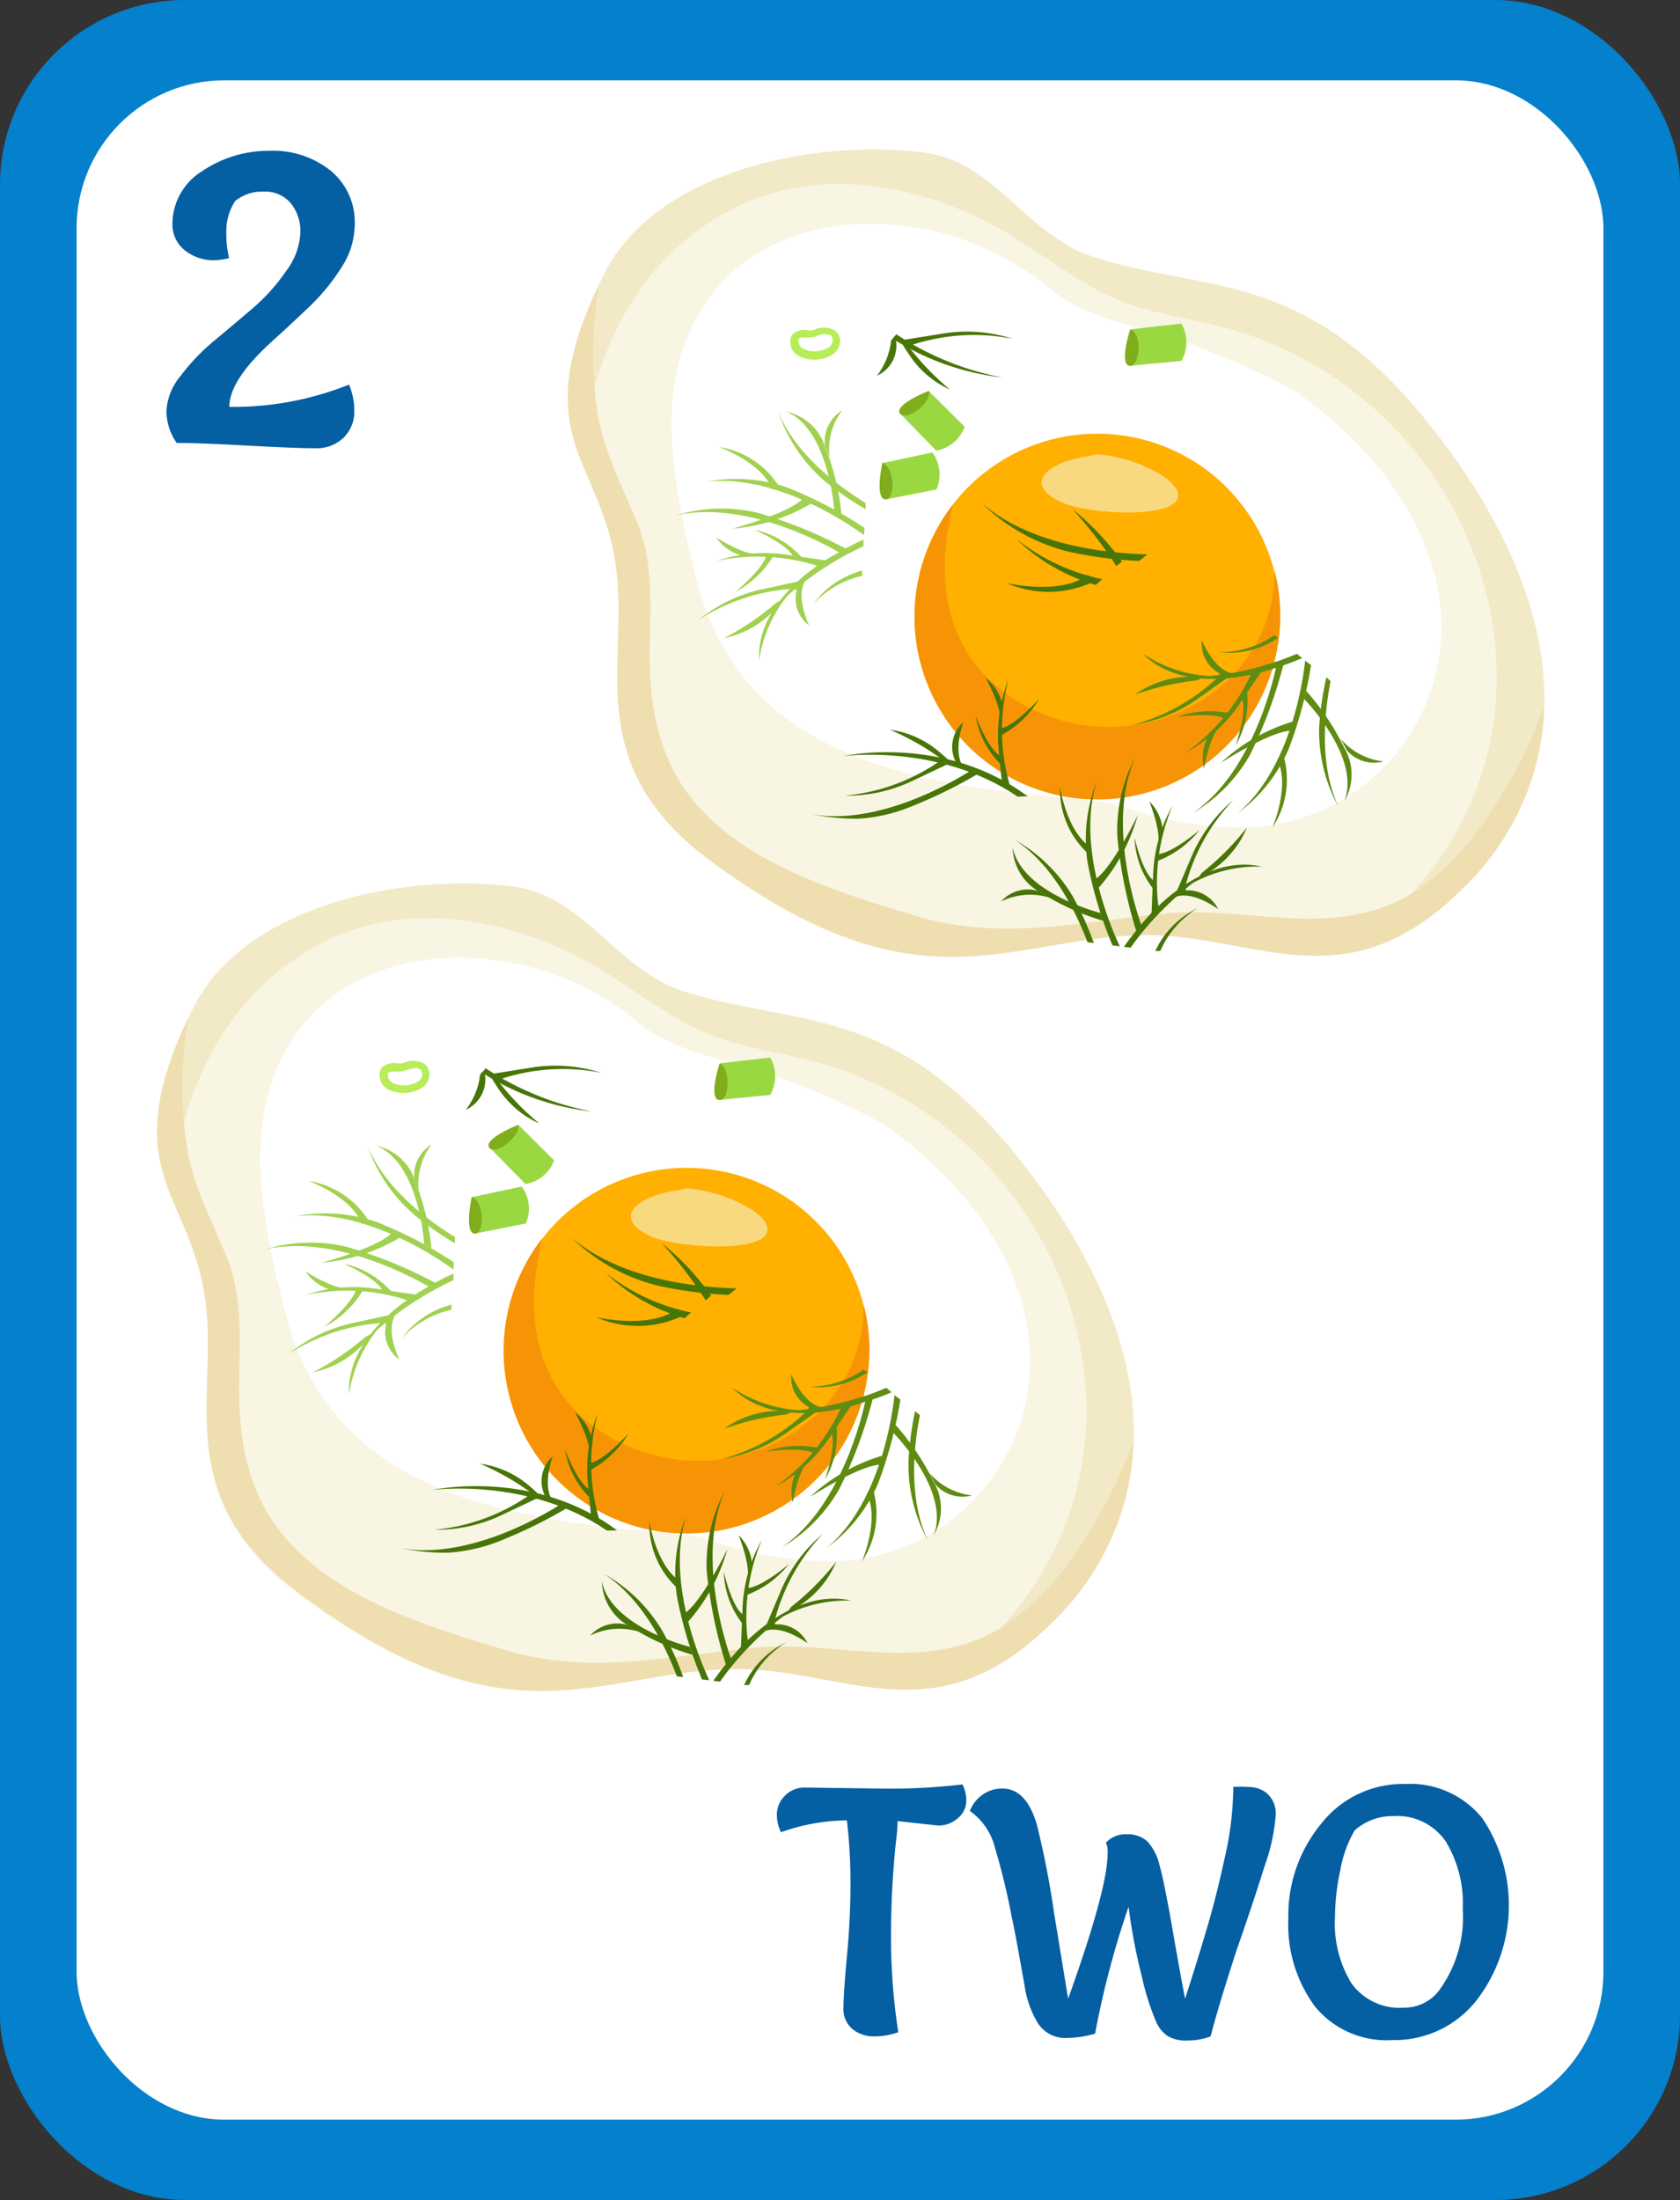 <svg xmlns="http://www.w3.org/2000/svg" viewBox="0 0 117.79 154.21"><rect x="0" y="0" width="117.79" height="154.21" fill="#333333" stroke="none"/><defs><style>.cls-1{fill:#0580cc;}.cls-2{fill:#fff;}.cls-3{fill:#045fa3;}.cls-4{fill:#f4eed0;opacity:0.6;}.cls-5{fill:#f2e9c7;}.cls-6{fill:#efdeaf;}.cls-7{fill:#ffb000;}.cls-8{fill:#f9d980;}.cls-9{fill:#f79406;}.cls-10{fill:#80ad1c;}.cls-11{fill:#9ad841;}.cls-12{fill:#b7ed58;}.cls-13{fill:#487507;}.cls-14{fill:#5f8c11;}.cls-15{fill:#a1d150;}</style></defs><title>Zasób 49</title><g id="Warstwa_2" data-name="Warstwa 2"><g id="Layer_1" data-name="Layer 1"><rect class="cls-1" width="117.79" height="154.21" rx="12.95"/><rect class="cls-2" x="5.37" y="5.63" width="107.05" height="142.95" rx="10.36"/><path class="cls-3" d="M56.45,125.3l5.16.07a42.83,42.83,0,0,0,5.87-.29,2.46,2.46,0,0,1,.27,1.17,1.55,1.55,0,0,1-.59,1.19,2,2,0,0,1-1.42.52l-2.81-.31c0,.11,0,.62-.12,1.51a63.72,63.72,0,0,0-.34,6.63,43.93,43.93,0,0,0,.51,6.66,5,5,0,0,1-1.69.29,2.37,2.37,0,0,1-1.51-.5,1.81,1.81,0,0,1-.64-1.52c0-.67.08-1.87.24-3.58s.25-3.38.25-5a37.77,37.77,0,0,0-.25-4.54,14.11,14.11,0,0,0-4.62.83,2.66,2.66,0,0,1-.29-1.26,1.82,1.82,0,0,1,.56-1.29A1.88,1.88,0,0,1,56.45,125.3Z"/><path class="cls-3" d="M84.88,142.74a4.46,4.46,0,0,1-1.64.29,2.5,2.5,0,0,1-1.37-.31,2.35,2.35,0,0,1-.81-1,17.86,17.86,0,0,1-1-3.17,39.23,39.23,0,0,1-.93-4.9,62.77,62.77,0,0,0-2.35,8.9,7.28,7.28,0,0,1-1.93.3,2.28,2.28,0,0,1-2.06-1,7,7,0,0,1-.95-2.65s-.13-.72-.37-2.06-.42-2.26-.54-2.79a46.53,46.53,0,0,0-1.16-4.79A4.48,4.48,0,0,0,68,126.94a2.44,2.44,0,0,1,.91-1.15,2.34,2.34,0,0,1,1.37-.42c1.12,0,1.93.85,2.42,2.54A61.75,61.75,0,0,1,73.89,134q.7,4.28,1,6.1,2.78-7.73,2.77-10.22a1.45,1.45,0,0,0-.12-.71,1.82,1.82,0,0,1,1.45-.59,2,2,0,0,1,1.47.51,3.73,3.73,0,0,1,.84,1.66q.32,1.13.9,4.44c.38,2.2.68,3.84.89,4.91.65-2,1.17-3.71,1.55-5s.79-2.84,1.2-4.75a22.48,22.48,0,0,0,.62-4.62,2.91,2.91,0,0,0,0-.47,8.52,8.52,0,0,1,1.08,0,2,2,0,0,1,1.33.48,1.89,1.89,0,0,1,.57,1.53,13.51,13.51,0,0,1-.77,3.52q-.77,2.48-2,6C85.92,139.12,85.3,141.11,84.88,142.74Z"/><path class="cls-3" d="M97.62,143a6.48,6.48,0,0,1-5.43-2.36,9.69,9.69,0,0,1-1.86-6.19,10.08,10.08,0,0,1,2.3-6.61,7.26,7.26,0,0,1,5.86-2.79,6.5,6.5,0,0,1,5.43,2.39,10.92,10.92,0,0,1-.43,12.82A7.31,7.31,0,0,1,97.62,143Zm4.94-9.19a8.39,8.39,0,0,0-1.18-4.71,4.13,4.13,0,0,0-3.71-1.8,4,4,0,0,0-2.69,1,8.34,8.34,0,0,0-1,2.76,15.7,15.7,0,0,0-.38,3.3A8.08,8.08,0,0,0,94.74,139a4.15,4.15,0,0,0,3.71,1.73,3.05,3.05,0,0,0,2.38-1.12A8.66,8.66,0,0,0,102.56,133.84Z"/><path class="cls-3" d="M24.84,28.83a2.54,2.54,0,0,1-.73,1.83,2.72,2.72,0,0,1-2.05.76c-.88,0-2.41-.06-4.6-.18s-3.88-.19-5.07-.19a3.94,3.94,0,0,1-.72-2.24,4.18,4.18,0,0,1,1-2.47A14.54,14.54,0,0,1,15,23.9c.91-.76,1.83-1.53,2.73-2.3A13.43,13.43,0,0,0,20.06,19a4.83,4.83,0,0,0,1-2.68,3.1,3.1,0,0,0-.68-2.08,2.34,2.34,0,0,0-1.88-.81,3,3,0,0,0-2,.65,3.77,3.77,0,0,0-.63,2.15,7.36,7.36,0,0,0,.19,1.86,4.62,4.62,0,0,1-1,.15,3.2,3.2,0,0,1-2.11-.7,2.3,2.3,0,0,1-.86-1.89A4.36,4.36,0,0,1,14.17,12a8.33,8.33,0,0,1,4.73-1.43,6.48,6.48,0,0,1,4.28,1.39,4.68,4.68,0,0,1,1.69,3.83,5.55,5.55,0,0,1-.9,2.91,14.46,14.46,0,0,1-2.19,2.71c-.86.82-1.72,1.63-2.6,2.42q-3.11,2.79-3.1,4.69a21.8,21.8,0,0,0,8.39-1.56A4.65,4.65,0,0,1,24.84,28.83Z"/><path class="cls-2" d="M102.35,62.5c8.18-7.94,7.76-19.12-.56-30.67C92.35,18.71,85.44,20.72,76.87,18.08c-4.93-1.51-7.05-6.75-12.07-7.38-7.85-1-18.86,1.37-22.41,8.45-5.87,11.71-.06,12.91.84,21,.76,6.75-2.4,13.57,6.61,20.24,14.42,10.67,20.64,5.5,29.93,5.19C87.8,65.32,94.05,70.57,102.35,62.5Z"/><path class="cls-4" d="M101.79,31.83C92.35,18.71,85.44,20.72,76.87,18.08c-4.93-1.51-7.05-6.75-12.07-7.38-7.85-1-18.86,1.37-22.41,8.45-5.87,11.71-.06,12.91.84,21,.76,6.75-2.4,13.57,6.61,20.24,14.42,10.67,20.64,5.5,29.93,5.19,8-.27,14.28,5,22.58-3.09S110.11,43.38,101.79,31.83ZM86.67,58A25.88,25.88,0,0,1,79,56.64c-1.33-.28-1.34-.34,0-.17,1.93.2,1.32.11-1.76-.27l-.57-.07.57.07c.59.06.12,0-.77-.11-11.29-1-24.31-2.37-27.64-15.47-1.17-4.6-2.45-10.44-1.27-15.07,3.05-12,18-12.09,25.9-5.42,2,1.67,4.56,2.38,7.06,3.05a50.72,50.72,0,0,1,10.17,4.18c5.51,3.78,10.42,9.78,10.37,16.79A14.08,14.08,0,0,1,86.67,58Z"/><path class="cls-5" d="M101.79,31.83C92.35,18.71,85.44,20.72,76.87,18.08c-4.93-1.51-7.05-6.75-12.07-7.38-7.85-1-18.86,1.37-22.41,8.45C39,26,39.53,29.27,40.77,32.41c.61-7.1,3.54-13.89,10.21-17.57,5.89-3.25,13.09-2.07,18.76,1,2.63,1.44,5,3.37,7.66,4.73,3.06,1.54,6.4,1.7,9.62,2.73,17.17,5.48,24.51,27.58,10.69,40.6a29.72,29.72,0,0,1-3.75,3c2.65-.32,5.39-1.49,8.39-4.41C110.53,54.56,110.11,43.38,101.79,31.83Z"/><path class="cls-6" d="M108.26,49.45a28.48,28.48,0,0,1-2.23,5c-2.22,3.92-5.19,8.06-9.74,9.37-4.82,1.39-9.7-.26-14.59.22-5.88.57-11.55,1.94-17.38.19-4.91-1.48-10.92-3.28-14.69-7-3.46-3.39-4.17-7.52-4.07-12.19.06-2.76.21-5.69-.85-8.31s-2.31-4.9-2.79-7.62A27.92,27.92,0,0,1,42,19.93c-5.19,10.94.35,12.29,1.24,20.19.75,6.75-2.41,13.57,6.61,20.24C64.27,71,70.49,65.86,79.78,65.55c8-.27,14.27,5,22.58-3.09A18.42,18.42,0,0,0,108.26,49.45Z"/><path class="cls-7" d="M89.37,46.28a12.81,12.81,0,1,0-15.5,9.37A12.81,12.81,0,0,0,89.37,46.28Z"/><path class="cls-8" d="M82.47,35.11c.64-.91-1.19-2.08-2.81-2.66a10.52,10.52,0,0,0-2.81-.61,2.34,2.34,0,0,1-.55.13c-2.83.42-4.69,1.94-1.88,3.23C76.1,36,81.61,36.35,82.47,35.11Z"/><path class="cls-9" d="M71.59,49.3C64.24,45,66.5,37,66.81,35.37a13,13,0,0,0-2.32,4.8,12.81,12.81,0,0,0,24.88,6.12,12.66,12.66,0,0,0,0-6.27,10.54,10.54,0,0,1-3.89,8.19A12.29,12.29,0,0,1,71.59,49.3Z"/><path class="cls-10" d="M79.25,25.65c.83,0,1.07-2.72,0-2.56C79.23,23.09,78.41,25.65,79.25,25.65Z"/><path class="cls-11" d="M79.32,25.63l3.51-.33a2.63,2.63,0,0,0,0-2.62l-3.56.41s.53.13.57,1.25C79.82,24.69,79.74,25.51,79.32,25.63Z"/><path class="cls-10" d="M62.13,35c.83-.08.8-2.82-.27-2.55C61.86,32.47,61.29,35.1,62.13,35Z"/><path class="cls-11" d="M65.66,34.31a2.64,2.64,0,0,0-.29-2.6l-3.51.76s.54.07.69,1.18c.05.36.05,1.18-.35,1.34Z"/><path class="cls-10" d="M65.11,27.4s-2.52,1-2,1.61S65.92,28.15,65.11,27.4Z"/><path class="cls-11" d="M63.18,29.06l2.46,2.53a2.63,2.63,0,0,0,2-1.67L65.11,27.4s.23.49-.62,1.22C64.23,28.86,63.54,29.31,63.18,29.06Z"/><path class="cls-12" d="M56.09,25a2.47,2.47,0,0,0,2.23-.12,1.16,1.16,0,0,0,.58-1,.93.93,0,0,0-.41-.74,1.6,1.6,0,0,0-1.45,0,1.37,1.37,0,0,1-.44,0,1.3,1.3,0,0,0-1,.26.79.79,0,0,0-.19.6A1.12,1.12,0,0,0,56.09,25ZM56,23.75c.09-.1.37-.1.59-.09a2,2,0,0,0,.63-.08,1.23,1.23,0,0,1,1-.09.4.4,0,0,1,.16.32.62.62,0,0,1-.33.57,1.9,1.9,0,0,1-1.69.09A.58.58,0,0,1,56,24,.3.3,0,0,1,56,23.75Z"/><path class="cls-13" d="M80.44,38.86c-3-.08-8.19-.67-11.57-3.56a13.23,13.23,0,0,0,6,3.36,29.44,29.44,0,0,0,5,.66Z"/><path class="cls-13" d="M71.27,37.79A13.24,13.24,0,0,0,76.83,41l.45-.4A14.47,14.47,0,0,1,71.27,37.79Z"/><path class="cls-13" d="M76.28,40.29c-1.94,1.47-5.69.58-5.69.58a7.26,7.26,0,0,0,6.06-.09Z"/><path class="cls-13" d="M75.19,35.68a30.4,30.4,0,0,1,3.08,4l.39-.32A18.82,18.82,0,0,0,75.19,35.68Z"/><path class="cls-13" d="M71,23.75a10.44,10.44,0,0,0-4.76-.39L63,23.88l.89.44.07-.15A13.94,13.94,0,0,1,71,23.75Z"/><path class="cls-13" d="M66.6,27.3a18.76,18.76,0,0,1-3.08-3.25s-.9-.81.29.91A6.63,6.63,0,0,0,66.6,27.3Z"/><path class="cls-13" d="M62.82,23.85l-.16-.2c-.06.08-.12.14-.18.21a4.87,4.87,0,0,1-1,2.48A2.33,2.33,0,0,0,62.82,23.85Z"/><path class="cls-13" d="M62.84,23.43c-.08.11-.17.21-.25.31a18.1,18.1,0,0,0,7.69,2.72A20.37,20.37,0,0,1,62.84,23.43Z"/><path class="cls-13" d="M76.25,60.44A29.19,29.19,0,0,0,78,66.27l.51.06c-.58-1.23-3.09-7-1.6-11.58A11,11,0,0,0,76.25,60.44Z"/><path class="cls-13" d="M76.69,66.1a21.35,21.35,0,0,0-1.46-3.24,11.07,11.07,0,0,0-4.09-4c2.61,1.71,4.22,4.84,5.11,7.19Z"/><path class="cls-13" d="M78.34,58.65a32.21,32.21,0,0,0,1.43,6.94l.31-.59s-2.69-7-.47-11.94A11,11,0,0,0,78.34,58.65Z"/><path class="cls-13" d="M76.53,59.42c-1.73-1.05-2.21-4.24-2.21-4.24a6.09,6.09,0,0,0,2,4.68Z"/><path class="cls-13" d="M76.71,61.68l.34.53a13,13,0,0,0,2.72-5.07S77.93,61,76.71,61.68Z"/><path class="cls-13" d="M77.36,64.55,77.17,64S71.65,62.62,71,59.4a3.67,3.67,0,0,0,2,3.18A17.5,17.5,0,0,0,77.36,64.55Z"/><path class="cls-13" d="M72.81,62.46a2.52,2.52,0,0,0-2.62.73,4.59,4.59,0,0,1,3.42-.26Z"/><path class="cls-13" d="M80.86,61.08c-.11,2.56-.13,3.28-.13,3.28l.6-.78-.12-.1a13.88,13.88,0,0,1,1-7A10.56,10.56,0,0,0,80.86,61.08Z"/><path class="cls-13" d="M83.6,59.91l-1.28,3,.84-.52-.08-.13a13.68,13.68,0,0,1,3.39-6.18A10.62,10.62,0,0,0,83.6,59.91Z"/><path class="cls-13" d="M81,66.66l.35,0a6.66,6.66,0,0,1,2.62-3A6.25,6.25,0,0,0,81,66.66Z"/><path class="cls-13" d="M83.64,61.89a9.44,9.44,0,0,1,4.84-1.14c-4.32-1-8.1,3.62-8.36,3.93s-.75.88-1.32,1.69l.47.06a19.1,19.1,0,0,1,1.24-1.58A22.4,22.4,0,0,1,83.64,61.89Z"/><path class="cls-13" d="M85.17,60.87A6.76,6.76,0,0,0,87.43,58a19,19,0,0,1-3.15,3.17S83.48,62.09,85.17,60.87Z"/><path class="cls-13" d="M82.9,62.44l-.49.43c1.26-.46,3,.86,3,.86A2.37,2.37,0,0,0,82.9,62.44Z"/><path class="cls-13" d="M81.52,58.47a3.14,3.14,0,0,0-.94-2.3s.94,2.3.57,3.25Z"/><path class="cls-13" d="M84.1,58.18s-2,1.72-3,1.69v.5A6.87,6.87,0,0,0,84.1,58.18Z"/><path class="cls-13" d="M80.88,61.72c-.8-.59-1.33-3-1.33-3A6.11,6.11,0,0,0,81,62.48Z"/><path class="cls-14" d="M90.35,52.51a29.41,29.41,0,0,0,1.57-5.88l-.41-.32c-.15,1.35-1,7.56-4.73,10.69A11,11,0,0,0,90.35,52.51Z"/><path class="cls-14" d="M93.29,47.75,93,47.47A21.11,21.11,0,0,0,92.49,51a11.07,11.07,0,0,0,1.36,5.57C92.53,53.73,92.81,50.23,93.29,47.75Z"/><path class="cls-14" d="M87.63,52.93a32.17,32.17,0,0,0,2.43-6.65l-.56.34S88.11,54,83.61,57A11.09,11.09,0,0,0,87.63,52.93Z"/><path class="cls-14" d="M90,53l-.46.24C90.49,55,89.22,58,89.22,58A6.09,6.09,0,0,0,90,53Z"/><path class="cls-14" d="M90.6,50.59a12.92,12.92,0,0,0-5,2.88s3.6-2.31,5-2.25Z"/><path class="cls-14" d="M94.25,52.42a17.23,17.23,0,0,0-2.68-4l-.13.58s4,4.06,2.82,7.15A3.68,3.68,0,0,0,94.25,52.42Z"/><path class="cls-14" d="M97,53.37a4.57,4.57,0,0,1-3-1.58l.44.82A2.52,2.52,0,0,0,97,53.37Z"/><path class="cls-14" d="M86.77,49.55l1.84-2.73-.93.35,0,.15a13.86,13.86,0,0,1-4.52,5.42A10.74,10.74,0,0,0,86.77,49.55Z"/><path class="cls-14" d="M79.37,50.82a10.56,10.56,0,0,0,4.45-1.73L86.5,47.2h-1v.16A13.75,13.75,0,0,1,79.37,50.82Z"/><path class="cls-14" d="M89.35,44.52a6.66,6.66,0,0,1-3.83,1.2,6.14,6.14,0,0,0,4.09-1Z"/><path class="cls-14" d="M91.3,46.13l-.37-.3a18.24,18.24,0,0,1-1.89.69,21,21,0,0,1-4.22.87,9.4,9.4,0,0,1-4.71-1.58c3.13,3.15,8.8,1.18,9.17,1.06S90.39,46.52,91.3,46.13Z"/><path class="cls-14" d="M83,47.45a6.75,6.75,0,0,0-3.43,1.24,19,19,0,0,1,4.35-1S85.06,47.3,83,47.45Z"/><path class="cls-14" d="M86.39,47.2c-1.31-.27-2.12-2.32-2.12-2.32a2.35,2.35,0,0,0,1.47,2.43Z"/><path class="cls-14" d="M84.83,51.41a3.14,3.14,0,0,0-.41,2.45s.41-2.45,1.22-3.06Z"/><path class="cls-14" d="M86.23,50a6.91,6.91,0,0,0-3.74.26s2.64-.39,3.47.17Z"/><path class="cls-14" d="M87.41,48.3l-.33.68c.38.92-.45,3.28-.45,3.28A6.14,6.14,0,0,0,87.41,48.3Z"/><path class="cls-15" d="M60.61,37a29.2,29.2,0,0,0-5.4-2.82,11,11,0,0,0-5.71-.4c4.8-.61,10,2.93,11.08,3.73Z"/><path class="cls-15" d="M60.69,35.7l0-.44c-2.15-1.33-4.92-3.49-6.12-6.37a11.11,11.11,0,0,0,3.18,4.77A22.67,22.67,0,0,0,60.69,35.7Z"/><path class="cls-15" d="M59.62,38.63a32.21,32.21,0,0,0-6.55-2.7,11.08,11.08,0,0,0-5.73.21C52.64,34.89,59,38.82,59,38.82Z"/><path class="cls-15" d="M54.64,34.13a6.08,6.08,0,0,0-4.23-2.8s3,1.07,3.75,3Z"/><path class="cls-15" d="M56.35,34.89c-.9,1.07-5,2.17-5,2.17a13,13,0,0,0,5.49-1.74Z"/><path class="cls-15" d="M59,36.06a17.11,17.11,0,0,0-1.12-4.66,3.69,3.69,0,0,0-2.75-2.55c3,1.25,3.36,6.92,3.36,6.92Z"/><path class="cls-15" d="M57.84,31.21l.32.87a4.53,4.53,0,0,1,.89-3.31A2.52,2.52,0,0,0,57.84,31.21Z"/><path class="cls-15" d="M57.35,39.79l.88-.46L55,38.86a10.53,10.53,0,0,0-4.76.46,13.87,13.87,0,0,1,7,.32Z"/><path class="cls-15" d="M55.86,41.37l.68-.74-3.22.7A10.66,10.66,0,0,0,49,43.44a13.83,13.83,0,0,1,6.71-2.18Z"/><path class="cls-15" d="M60.45,40A6.25,6.25,0,0,0,57,42.36a6.62,6.62,0,0,1,3.47-2C60.44,40.24,60.44,40.12,60.45,40Z"/><path class="cls-15" d="M58.75,39.22a19.86,19.86,0,0,1,1.79-.93c0-.15,0-.31,0-.47a19.33,19.33,0,0,0-1.9,1c-.35.19-5.63,3-5.42,7.47a9.44,9.44,0,0,1,2-4.54A22.31,22.31,0,0,1,58.75,39.22Z"/><path class="cls-15" d="M54.45,42.23a18.83,18.83,0,0,1-3.7,2.51A6.67,6.67,0,0,0,54,43.05C55.49,41.63,54.45,42.23,54.45,42.23Z"/><path class="cls-15" d="M55.94,41.12a2.35,2.35,0,0,0,.8,2.73s-1-2-.28-3.13Z"/><path class="cls-15" d="M53.3,38.84c-1,.18-3.09-1.17-3.09-1.17A3.16,3.16,0,0,0,52.3,39Z"/><path class="cls-15" d="M51.54,41.5a6.8,6.8,0,0,0,2.71-2.58l-.5-.09C53.61,39.82,51.54,41.5,51.54,41.5Z"/><path class="cls-15" d="M52.9,37.13s2.28,1,2.71,1.88l.73.21A6.17,6.17,0,0,0,52.9,37.13Z"/><path class="cls-13" d="M68.84,54.08l-.52-.23s-6.16,4.21-11.51,3.21a17.29,17.29,0,0,0,3.33.33,11.52,11.52,0,0,0,3.76-.86A33.74,33.74,0,0,0,68.84,54.08Z"/><path class="cls-13" d="M59.22,55.77a10.58,10.58,0,0,0,4.68-1l3-1.42-1-.17,0,.16A13.83,13.83,0,0,1,59.22,55.77Z"/><path class="cls-13" d="M65.74,52.61a6.66,6.66,0,0,0-3.34-1.46,18.64,18.64,0,0,1,3.87,2.24S67.36,53.93,65.74,52.61Z"/><path class="cls-13" d="M67,53.39l.54.38c-.76-1.11,0-3.15,0-3.15A2.33,2.33,0,0,0,67,53.39Z"/><path class="cls-13" d="M70.84,55.22l-.14-.56a13.8,13.8,0,0,1,0-7A10.62,10.62,0,0,0,70,52.34c.24,2.55.26,2.62.26,2.62Z"/><path class="cls-13" d="M69.1,47.52s1.23,2.15,1,3.14l.22-1A3.12,3.12,0,0,0,69.1,47.52Z"/><path class="cls-13" d="M72.85,49s-1.79,2-2.78,2.07l.06.5A6.81,6.81,0,0,0,72.85,49Z"/><path class="cls-13" d="M70.15,53c-.88-.48-1.74-2.82-1.74-2.82a6.14,6.14,0,0,0,1.92,3.55Z"/><path class="cls-13" d="M72.05,55.82C66.17,51.43,59.11,53,59.11,53s6.72-.91,12.24,2.84Z"/><path class="cls-2" d="M73.56,114C81.74,106,81.31,94.83,73,83.28,63.56,70.17,56.65,72.17,48.08,69.54,43.15,68,41,62.78,36,62.15c-7.85-1-18.86,1.37-22.42,8.45-5.86,11.71-.05,12.92.85,21,.75,6.76-2.4,13.57,6.61,20.24C35.47,122.52,41.69,117.35,51,117,59,116.77,65.26,122,73.56,114Z"/><path class="cls-4" d="M73,83.28C63.56,70.17,56.65,72.17,48.08,69.54,43.15,68,41,62.78,36,62.15c-7.85-1-18.86,1.37-22.42,8.45-5.86,11.71-.05,12.92.85,21,.75,6.76-2.4,13.57,6.61,20.24C35.47,122.52,41.69,117.35,51,117c8-.27,14.28,5,22.58-3.09S81.31,94.83,73,83.28ZM57.88,109.44a25.63,25.63,0,0,1-7.68-1.35c-1.32-.28-1.33-.34,0-.16,1.93.2,1.32.1-1.76-.28l-.57-.07.57.07c.59.06.12,0-.77-.11-11.29-1-24.31-2.37-27.64-15.47C18.82,87.48,17.54,81.63,18.72,77c3-12,18-12.1,25.9-5.43,2,1.67,4.56,2.38,7.06,3a50.72,50.72,0,0,1,10.17,4.18c5.51,3.78,10.42,9.78,10.37,16.79A14.08,14.08,0,0,1,57.88,109.44Z"/><path class="cls-5" d="M73,83.28C63.56,70.17,56.65,72.17,48.08,69.54,43.15,68,41,62.78,36,62.15c-7.85-1-18.86,1.37-22.42,8.45C10.16,77.46,10.74,80.72,12,83.87c.61-7.11,3.54-13.9,10.2-17.58,5.9-3.25,13.09-2.06,18.77,1,2.63,1.44,5,3.37,7.66,4.72,3.06,1.54,6.4,1.71,9.62,2.73,17.17,5.48,24.51,27.58,10.69,40.6a29.8,29.8,0,0,1-3.75,3c2.65-.33,5.39-1.5,8.39-4.42C81.74,106,81.31,94.83,73,83.28Z"/><path class="cls-6" d="M79.47,100.91a28.07,28.07,0,0,1-2.23,5c-2.22,3.92-5.19,8.06-9.75,9.38-4.81,1.38-9.69-.26-14.58.21-5.88.57-11.55,1.94-17.38.19-4.91-1.48-10.92-3.27-14.69-7-3.46-3.39-4.17-7.52-4.07-12.19.06-2.76.21-5.69-.85-8.31s-2.31-4.9-2.79-7.62a27.92,27.92,0,0,1,.08-9.26c-5.19,11,.35,12.3,1.24,20.2.75,6.74-2.41,13.56,6.61,20.23C35.47,122.48,41.69,117.32,51,117c8-.27,14.27,5,22.58-3.09A18.42,18.42,0,0,0,79.47,100.91Z"/><path class="cls-7" d="M60.58,97.73a12.81,12.81,0,1,0-15.5,9.38A12.81,12.81,0,0,0,60.58,97.73Z"/><path class="cls-8" d="M53.68,86.57c.64-.92-1.19-2.09-2.81-2.67a10.52,10.52,0,0,0-2.81-.61,3.13,3.13,0,0,1-.55.14c-2.83.41-4.69,1.93-1.88,3.23C47.31,87.43,52.82,87.8,53.68,86.57Z"/><path class="cls-9" d="M42.8,100.75C35.45,96.48,37.71,88.48,38,86.82a13,13,0,0,0-2.32,4.8,12.81,12.81,0,0,0,24.88,6.12,12.66,12.66,0,0,0,0-6.27,10.53,10.53,0,0,1-3.89,8.19A12.27,12.27,0,0,1,42.8,100.75Z"/><path class="cls-10" d="M50.46,77.11c.83,0,1.07-2.73,0-2.57C50.44,74.54,49.62,77.11,50.46,77.11Z"/><path class="cls-11" d="M50.53,77.09,54,76.75a2.63,2.63,0,0,0,0-2.62l-3.56.41s.53.13.57,1.25C51,76.14,51,77,50.53,77.09Z"/><path class="cls-10" d="M33.34,86.47c.83-.08.8-2.82-.27-2.55C33.07,83.92,32.5,86.55,33.34,86.47Z"/><path class="cls-11" d="M36.87,85.76a2.63,2.63,0,0,0-.29-2.59l-3.51.75s.54.07.69,1.18c.05.36.05,1.18-.35,1.35Z"/><path class="cls-10" d="M36.32,78.85s-2.52,1-2,1.62S37.12,79.6,36.32,78.85Z"/><path class="cls-11" d="M34.39,80.51,36.85,83a2.61,2.61,0,0,0,2-1.66l-2.54-2.53s.23.49-.62,1.22C35.44,80.31,34.75,80.76,34.39,80.51Z"/><path class="cls-12" d="M27.3,76.4a2.44,2.44,0,0,0,2.23-.12,1.14,1.14,0,0,0,.58-1,.93.93,0,0,0-.41-.75,1.64,1.64,0,0,0-1.45,0,1.37,1.37,0,0,1-.44,0,1.3,1.3,0,0,0-1,.26.8.8,0,0,0-.19.61A1.12,1.12,0,0,0,27.3,76.4Zm-.08-1.2c.09-.09.37-.09.59-.09a1.58,1.58,0,0,0,.63-.08c.45-.17.79-.2,1-.08a.38.38,0,0,1,.16.32.62.62,0,0,1-.33.56,1.93,1.93,0,0,1-1.69.1.64.64,0,0,1-.38-.52A.3.3,0,0,1,27.22,75.2Z"/><path class="cls-13" d="M51.65,90.31c-3-.08-8.19-.67-11.57-3.55a13.26,13.26,0,0,0,6,3.35,29.44,29.44,0,0,0,5,.66Z"/><path class="cls-13" d="M42.48,89.24A13.24,13.24,0,0,0,48,92.4l.45-.4A14.34,14.34,0,0,1,42.48,89.24Z"/><path class="cls-13" d="M47.49,91.75c-1.94,1.46-5.69.58-5.69.58a7.28,7.28,0,0,0,6.06-.1Z"/><path class="cls-13" d="M46.4,87.14a30,30,0,0,1,3.08,4l.38-.32A18.43,18.43,0,0,0,46.4,87.14Z"/><path class="cls-13" d="M42.16,75.2a10.63,10.63,0,0,0-4.76-.39l-3.24.52.89.44.07-.14A13.87,13.87,0,0,1,42.16,75.2Z"/><path class="cls-13" d="M37.81,78.75a18.45,18.45,0,0,1-3.08-3.24s-.9-.82.28.9A6.69,6.69,0,0,0,37.81,78.75Z"/><path class="cls-13" d="M34,75.3l-.16-.19-.18.21a4.87,4.87,0,0,1-1,2.47A2.33,2.33,0,0,0,34,75.3Z"/><path class="cls-13" d="M34.05,74.88c-.08.11-.17.21-.25.31a17.94,17.94,0,0,0,7.69,2.72A20.37,20.37,0,0,1,34.05,74.88Z"/><path class="cls-13" d="M47.46,111.89a29.19,29.19,0,0,0,1.76,5.83l.51.06c-.58-1.23-3.09-7-1.6-11.57A10.91,10.91,0,0,0,47.46,111.89Z"/><path class="cls-13" d="M47.9,117.55a21.26,21.26,0,0,0-1.46-3.23,11.05,11.05,0,0,0-4.09-4c2.61,1.71,4.22,4.84,5.11,7.19Z"/><path class="cls-13" d="M49.55,110.11A32.22,32.22,0,0,0,51,117l.31-.58s-2.69-7-.47-11.95A11,11,0,0,0,49.55,110.11Z"/><path class="cls-13" d="M47.74,110.87c-1.73-1.05-2.21-4.23-2.21-4.23a6.08,6.08,0,0,0,1.95,4.67Z"/><path class="cls-13" d="M47.92,113.14l.34.52A13,13,0,0,0,51,108.59S49.14,112.45,47.92,113.14Z"/><path class="cls-13" d="M48.57,116l-.2-.56s-5.51-1.36-6.17-4.59a3.69,3.69,0,0,0,2,3.18A17.33,17.33,0,0,0,48.57,116Z"/><path class="cls-13" d="M44,113.91a2.52,2.52,0,0,0-2.62.74,4.56,4.56,0,0,1,3.42-.27Z"/><path class="cls-13" d="M52.07,112.53c-.11,2.56-.13,3.28-.13,3.28l.6-.78-.12-.1a13.93,13.93,0,0,1,1-7A10.62,10.62,0,0,0,52.07,112.53Z"/><path class="cls-13" d="M54.81,111.36c-1,2.37-1.28,3-1.28,3l.84-.52-.08-.13a13.73,13.73,0,0,1,3.39-6.18A10.5,10.5,0,0,0,54.81,111.36Z"/><path class="cls-13" d="M52.17,118.11l.35,0a6.66,6.66,0,0,1,2.62-3A6.25,6.25,0,0,0,52.17,118.11Z"/><path class="cls-13" d="M54.85,113.34a9.44,9.44,0,0,1,4.84-1.14c-4.32-1-8.1,3.63-8.36,3.93s-.75.88-1.32,1.69l.47.06a19.1,19.1,0,0,1,1.24-1.58A21.83,21.83,0,0,1,54.85,113.34Z"/><path class="cls-13" d="M56.38,112.32a6.76,6.76,0,0,0,2.26-2.86,18.9,18.9,0,0,1-3.16,3.17S54.69,113.54,56.38,112.32Z"/><path class="cls-13" d="M54.11,113.89l-.49.44c1.26-.47,3,.86,3,.86A2.36,2.36,0,0,0,54.11,113.89Z"/><path class="cls-13" d="M52.73,109.92a3.14,3.14,0,0,0-.94-2.3s.94,2.3.57,3.26Z"/><path class="cls-13" d="M55.31,109.64s-2,1.71-3,1.68v.5A6.89,6.89,0,0,0,55.31,109.64Z"/><path class="cls-13" d="M52.09,113.18c-.8-.59-1.34-3-1.34-3a6.15,6.15,0,0,0,1.42,3.77Z"/><path class="cls-14" d="M61.56,104a30.18,30.18,0,0,0,1.57-5.89l-.41-.32c-.15,1.36-1,7.56-4.73,10.69A11,11,0,0,0,61.56,104Z"/><path class="cls-14" d="M64.5,99.2l-.34-.28a21.37,21.37,0,0,0-.46,3.53A11.05,11.05,0,0,0,65.06,108C63.74,105.19,64,101.68,64.5,99.2Z"/><path class="cls-14" d="M58.84,104.38a32.17,32.17,0,0,0,2.43-6.65l-.57.34s-1.38,7.33-5.89,10.4A11.16,11.16,0,0,0,58.84,104.38Z"/><path class="cls-14" d="M61.23,104.45l-.46.24c.93,1.8-.34,4.77-.34,4.77A6.09,6.09,0,0,0,61.23,104.45Z"/><path class="cls-14" d="M61.81,102.05a12.8,12.8,0,0,0-5,2.87s3.6-2.31,5-2.25Z"/><path class="cls-14" d="M65.46,103.87a17.6,17.6,0,0,0-2.68-4l-.13.58s4,4.06,2.82,7.15A3.68,3.68,0,0,0,65.46,103.87Z"/><path class="cls-14" d="M68.16,104.82a4.57,4.57,0,0,1-3-1.58l.43.82A2.54,2.54,0,0,0,68.16,104.82Z"/><path class="cls-14" d="M58,101l1.85-2.73-.93.35,0,.16a13.8,13.8,0,0,1-4.52,5.41A10.52,10.52,0,0,0,58,101Z"/><path class="cls-14" d="M50.58,102.28A10.66,10.66,0,0,0,55,100.54l2.68-1.89h-1v.16A13.9,13.9,0,0,1,50.58,102.28Z"/><path class="cls-14" d="M60.56,96a6.66,6.66,0,0,1-3.83,1.2,6.14,6.14,0,0,0,4.09-1Z"/><path class="cls-14" d="M62.51,97.59l-.37-.31a15.91,15.91,0,0,1-1.89.69,21.75,21.75,0,0,1-4.22.88,9.48,9.48,0,0,1-4.71-1.59c3.13,3.16,8.8,1.19,9.17,1.06S61.59,98,62.51,97.59Z"/><path class="cls-14" d="M54.2,98.91a6.65,6.65,0,0,0-3.43,1.24,18.65,18.65,0,0,1,4.35-1S56.27,98.75,54.2,98.91Z"/><path class="cls-14" d="M57.6,98.65c-1.31-.27-2.12-2.32-2.12-2.32A2.35,2.35,0,0,0,57,98.76Z"/><path class="cls-14" d="M56,102.86a3.17,3.17,0,0,0-.42,2.45s.42-2.45,1.23-3.06Z"/><path class="cls-14" d="M57.44,101.5a6.83,6.83,0,0,0-3.74.25s2.64-.39,3.46.17Z"/><path class="cls-14" d="M58.62,99.75l-.33.68c.38.93-.45,3.28-.45,3.28A6.14,6.14,0,0,0,58.62,99.75Z"/><path class="cls-15" d="M31.82,88.48a29.2,29.2,0,0,0-5.4-2.82,11,11,0,0,0-5.71-.4c4.8-.6,10,2.93,11.08,3.73Z"/><path class="cls-15" d="M31.9,87.15l0-.44c-2.15-1.32-4.92-3.48-6.12-6.36A11.05,11.05,0,0,0,29,85.11,20.84,20.84,0,0,0,31.9,87.15Z"/><path class="cls-15" d="M30.82,90.09a31.4,31.4,0,0,0-6.54-2.7,11,11,0,0,0-5.73.2c5.3-1.25,11.65,2.68,11.65,2.68Z"/><path class="cls-15" d="M25.85,85.58a6.08,6.08,0,0,0-4.23-2.8s3,1.07,3.75,3Z"/><path class="cls-15" d="M27.56,86.34c-.9,1.08-5,2.17-5,2.17A12.83,12.83,0,0,0,28,86.77Z"/><path class="cls-15" d="M30.25,87.51a17.11,17.11,0,0,0-1.12-4.66,3.67,3.67,0,0,0-2.75-2.54c3.05,1.24,3.36,6.91,3.36,6.91Z"/><path class="cls-15" d="M29.05,82.66l.31.88a4.59,4.59,0,0,1,.9-3.32A2.53,2.53,0,0,0,29.05,82.66Z"/><path class="cls-15" d="M28.56,91.24l.88-.45-3.24-.48a10.5,10.5,0,0,0-4.76.46,13.8,13.8,0,0,1,7,.33Z"/><path class="cls-15" d="M27.07,92.82l.68-.73s-.71.14-3.22.7a10.52,10.52,0,0,0-4.28,2.11A13.83,13.83,0,0,1,27,92.72Z"/><path class="cls-15" d="M31.66,91.45a6.25,6.25,0,0,0-3.49,2.36,6.69,6.69,0,0,1,3.47-2C31.65,91.69,31.65,91.57,31.66,91.45Z"/><path class="cls-15" d="M30,90.67a19.86,19.86,0,0,1,1.79-.93c0-.15,0-.31,0-.47-.9.41-1.66.85-1.9,1s-5.63,3-5.42,7.47a9.44,9.44,0,0,1,2-4.54A21.85,21.85,0,0,1,30,90.67Z"/><path class="cls-15" d="M25.65,93.69a18.59,18.59,0,0,1-3.7,2.5,6.71,6.71,0,0,0,3.23-1.68C26.7,93.08,25.65,93.69,25.65,93.69Z"/><path class="cls-15" d="M27.15,92.57A2.35,2.35,0,0,0,28,95.3s-1-2-.28-3.13Z"/><path class="cls-15" d="M24.51,90.29c-1,.19-3.09-1.17-3.09-1.17a3.19,3.19,0,0,0,2.09,1.36Z"/><path class="cls-15" d="M22.75,93a6.8,6.8,0,0,0,2.71-2.58l-.5-.09C24.82,91.27,22.75,93,22.75,93Z"/><path class="cls-15" d="M24.11,88.58s2.28,1,2.71,1.88l.73.21A6.17,6.17,0,0,0,24.11,88.58Z"/><path class="cls-13" d="M40.05,105.53l-.52-.23s-6.16,4.21-11.51,3.21a16.43,16.43,0,0,0,3.33.33,11.78,11.78,0,0,0,3.76-.85A34.39,34.39,0,0,0,40.05,105.53Z"/><path class="cls-13" d="M30.43,107.23a10.67,10.67,0,0,0,4.68-1l3-1.42-1-.17,0,.16A13.77,13.77,0,0,1,30.43,107.23Z"/><path class="cls-13" d="M37,104.06a6.66,6.66,0,0,0-3.34-1.46,18.55,18.55,0,0,1,3.87,2.25S38.57,105.38,37,104.06Z"/><path class="cls-13" d="M38.21,104.85l.54.37c-.76-1.11,0-3.14,0-3.14A2.33,2.33,0,0,0,38.21,104.85Z"/><path class="cls-13" d="M42.05,106.67l-.14-.55a13.81,13.81,0,0,1,0-7.05,10.59,10.59,0,0,0-.71,4.72c.24,2.56.26,2.62.26,2.62Z"/><path class="cls-13" d="M40.31,99s1.23,2.15,1,3.14l.23-1A3.12,3.12,0,0,0,40.31,99Z"/><path class="cls-13" d="M44.06,100.49s-1.79,2-2.78,2.07l.06.51A6.9,6.9,0,0,0,44.06,100.49Z"/><path class="cls-13" d="M41.36,104.43c-.88-.48-1.74-2.81-1.74-2.81a6.13,6.13,0,0,0,1.92,3.54Z"/><path class="cls-13" d="M43.26,107.27c-5.88-4.39-12.94-2.83-12.94-2.83s6.72-.91,12.24,2.85Z"/></g></g></svg>